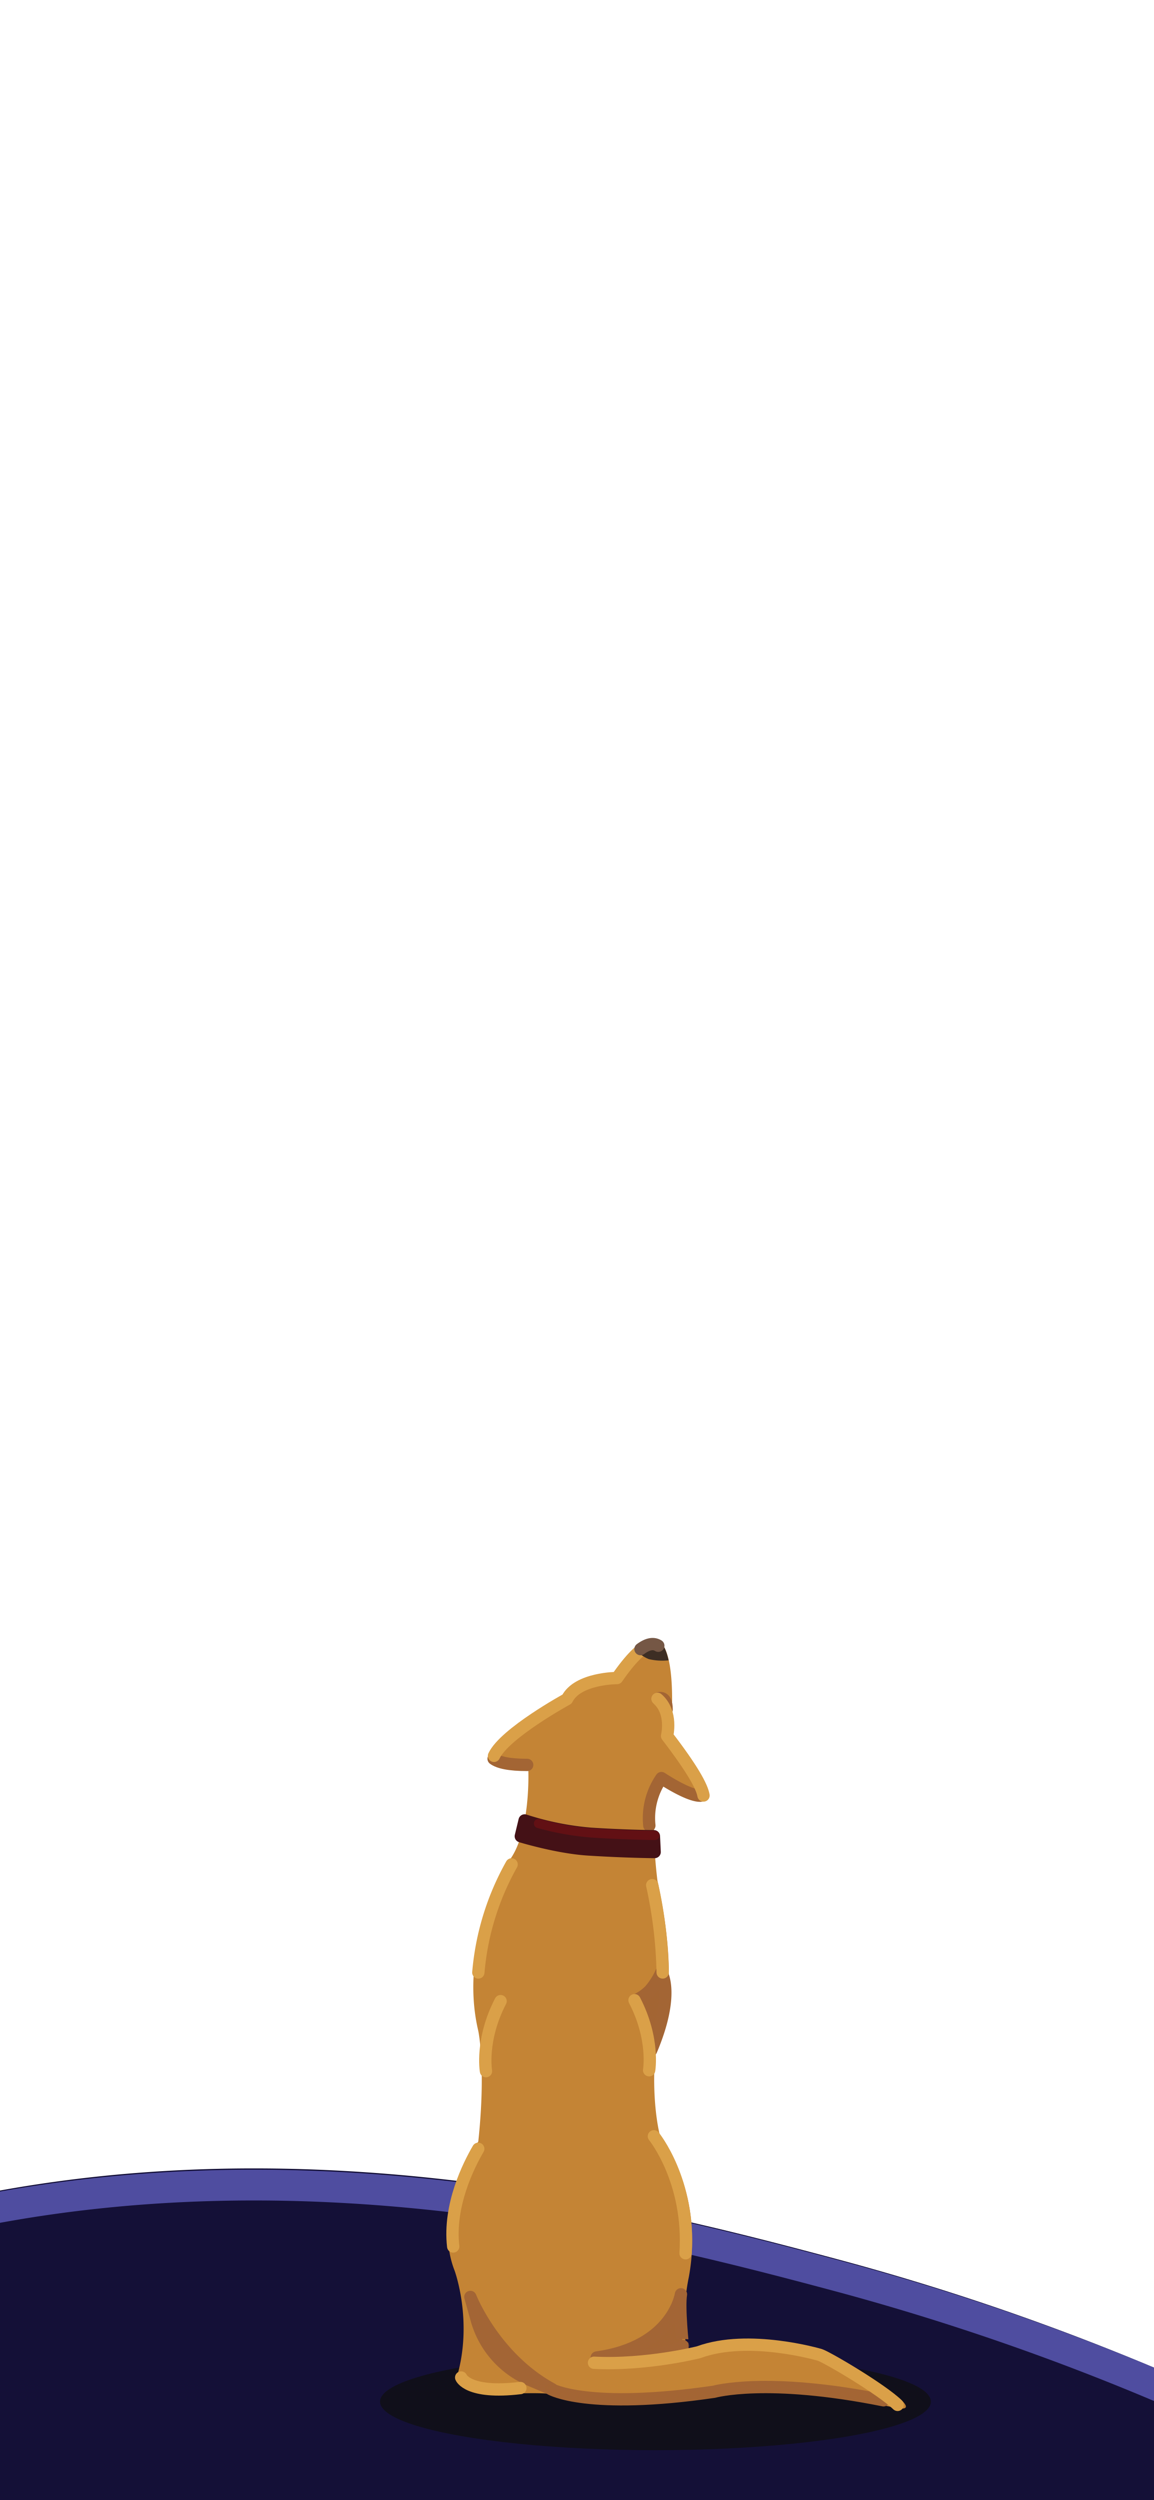 <svg id="Layer_1" data-name="Layer 1" xmlns="http://www.w3.org/2000/svg" xmlns:xlink="http://www.w3.org/1999/xlink" viewBox="0 0 375 812"><defs><style>.cls-1,.cls-10,.cls-12,.cls-14,.cls-4,.cls-8{fill:none;}.cls-2{clip-path:url(#clip-path);}.cls-3{fill:#141037;}.cls-4{stroke:#4f4da0;stroke-width:10px;}.cls-10,.cls-12,.cls-13,.cls-14,.cls-4,.cls-7,.cls-8,.cls-9{stroke-linecap:round;stroke-linejoin:round;}.cls-5{fill:#100f1a;}.cls-6{fill:#c48435;}.cls-7{fill:#a36534;stroke:#a36535;}.cls-10,.cls-12,.cls-13,.cls-7,.cls-8,.cls-9{stroke-width:4px;}.cls-8,.cls-9{stroke:#a36534;}.cls-9{fill:#a36533;}.cls-10{stroke:#daa048;}.cls-11{fill:#3d2e24;}.cls-12{stroke:#755745;}.cls-13{fill:#441116;stroke:#441116;}.cls-14{stroke:#621014;stroke-width:3px;}</style><clipPath id="clip-path"><rect id="mask" class="cls-1" width="375" height="812"/></clipPath></defs><g class="cls-2"><g id="front"><g id="ground"><path id="base" class="cls-3" d="M-989.5,794.59a483.11,483.11,0,0,1,86-31c131.4-33.69,193.89,10.27,379,31,125.19,14,246.59,26.25,377-26,53.92-21.61,51.7-31.12,101-46,127.38-38.45,249.49-7.31,318,11a800.15,800.15,0,0,1,105,36V863l-1366-.41Z"/><path id="light" class="cls-4" d="M-68.79,735.64c6.17-2.44,13.39-4.95,22.29-7.64,127.38-38.45,249.49-7.3,318,11a801.65,801.65,0,0,1,105,36"/></g><ellipse id="dog_shadow" data-name="dog shadow" class="cls-5" cx="213" cy="780" rx="89.5" ry="15.77"/><g id="dog"><path id="base-2" data-name="base" class="cls-6" d="M228.12,762.25c16.25-6,39.35.85,39.35.85,4.33,1.62,38.08,22,23.09,18.82-40.2-8.55-58.16-3.42-58.16-3.42-41.06,6-53-.86-53-.86-3.43-.85-18,0-18,0-9.41,0-12.83-4.27-12.83-4.27a1.2,1.2,0,0,1,0-1.72c5.14-18-.85-34.21-.85-34.21-7.7-19.67,7.7-41.91,7.7-41.91,2.56-23.95,0-35.93,0-35.93C148.57,630.52,165.68,604,165.68,604c6.84-9.41,6-29.09,6-29.09-33.36,0,12-24.8,12-24.8,3.42-6.85,16.25-6.85,16.25-6.85,23.1-33.35,18,19.68,18,19.68,28.22,36.78-2.57,16.25-2.57,16.25-5.13,6-1.71,31.65-1.71,31.65,8.55,39.34-.38,52.23-.38,52.23-2.09,18.88,1.24,30.74,1.24,30.74s14.42,17.68,9.35,45.62a70.62,70.62,0,0,0-.8,23.66Z"/><g id="shadows"><path id="shadow" class="cls-7" d="M179.37,775.93C160.55,765.67,152.85,746,152.85,746l2.06,7.38A30,30,0,0,0,172.27,773l7.1,3"/><path id="shadow-2" data-name="shadow" class="cls-7" d="M221.28,745.14s-2.57,17.11-27.37,20.53c0,0,21.76.26,28-3.72C221.9,762,220.57,749.42,221.28,745.14Z"/><path id="shadow-3" data-name="shadow" class="cls-8" d="M227.63,583.2c-3.87.17-12.69-5.71-12.69-5.71a22.84,22.84,0,0,0-3.93,15.4"/><path id="shadow-4" data-name="shadow" class="cls-8" d="M171.31,573.21c-5.79,0-9.22-.75-10.91-2"/><path id="shadow-5" data-name="shadow" class="cls-8" d="M287.11,779.57c-38-7.65-55.07-2.78-55.07-2.78-41,6-53-.86-53-.86"/><path id="shadow-6" data-name="shadow" class="cls-8" d="M213.63,551.74s3-1.62,3,3.51"/><path id="shadow-7" data-name="shadow" class="cls-9" d="M206.61,649.63a15.32,15.32,0,0,0,4.61-3.23,24.42,24.42,0,0,0,3.68-5.79s4.53,6.81-3.32,25.31C211.58,665.92,211.43,657,206.61,649.63Z"/></g><g id="lights"><path id="light-2" data-name="light" class="cls-10" d="M228.61,583.14c-.51-3-3.76-8.8-11.84-19.34,0,0,1.94-7.69-3.14-12.06"/><path id="light-3" data-name="light" class="cls-10" d="M160.53,570.27c3.46-7.35,23.73-18.44,23.73-18.44,3.42-6.84,16.25-6.84,16.25-6.84,4.5-6.5,7.92-9.72,10.52-10.69"/><path id="light-4" data-name="light" class="cls-10" d="M155.44,640.62a86.33,86.33,0,0,1,10.81-35.1"/><path id="light-5" data-name="light" class="cls-10" d="M147.27,729.61c-1.55-13.41,5.08-26.5,8.14-31.72"/><path id="light-6" data-name="light" class="cls-10" d="M291.68,781.06c-5.32-5.08-22.32-15.13-25.3-16.25,0,0-23.1-6.84-39.35-.85,0,0-16.87,4.27-34,3.42"/><path id="light-7" data-name="light" class="cls-10" d="M212.49,693.82s11.82,14.49,10.29,38"/><path id="light-8" data-name="light" class="cls-10" d="M215.34,640.61a144,144,0,0,0-3.4-28.34"/><path id="light-9" data-name="light" class="cls-10" d="M210.94,672.37s1.78-10.2-4.75-22.74"/><path id="light-10" data-name="light" class="cls-10" d="M157.92,672.67s-1.78-10.2,4.75-22.74"/><path id="light-11" data-name="light" class="cls-10" d="M149.86,772.17s2.13,5.47,19.24,3.42"/></g><g id="nose"><path id="base-3" data-name="base" class="cls-11" d="M217.26,539.24c-1.42-6.41-4.3-10-10.86-3.66a11,11,0,0,0,4.44,3.27A18.78,18.78,0,0,0,217.26,539.24Z"/><path id="light-12" data-name="light" class="cls-12" d="M213.92,534.5c-1.44-.91-3.33-.73-5.79,1.09"/></g><g id="collar"><path id="base-4" data-name="base" class="cls-13" d="M212.49,596.38s-9.17-.07-20.55-.81a94.43,94.43,0,0,1-21.46-4.33l-1.24,5.14S181.05,600,191,600.65c12.34.79,21.73.85,21.73.85Z"/><path id="light-13" data-name="light" class="cls-14" d="M212.81,596.11s-9.17-.07-20.55-.81A90.11,90.11,0,0,1,175,592.23"/></g></g></g></g></svg>